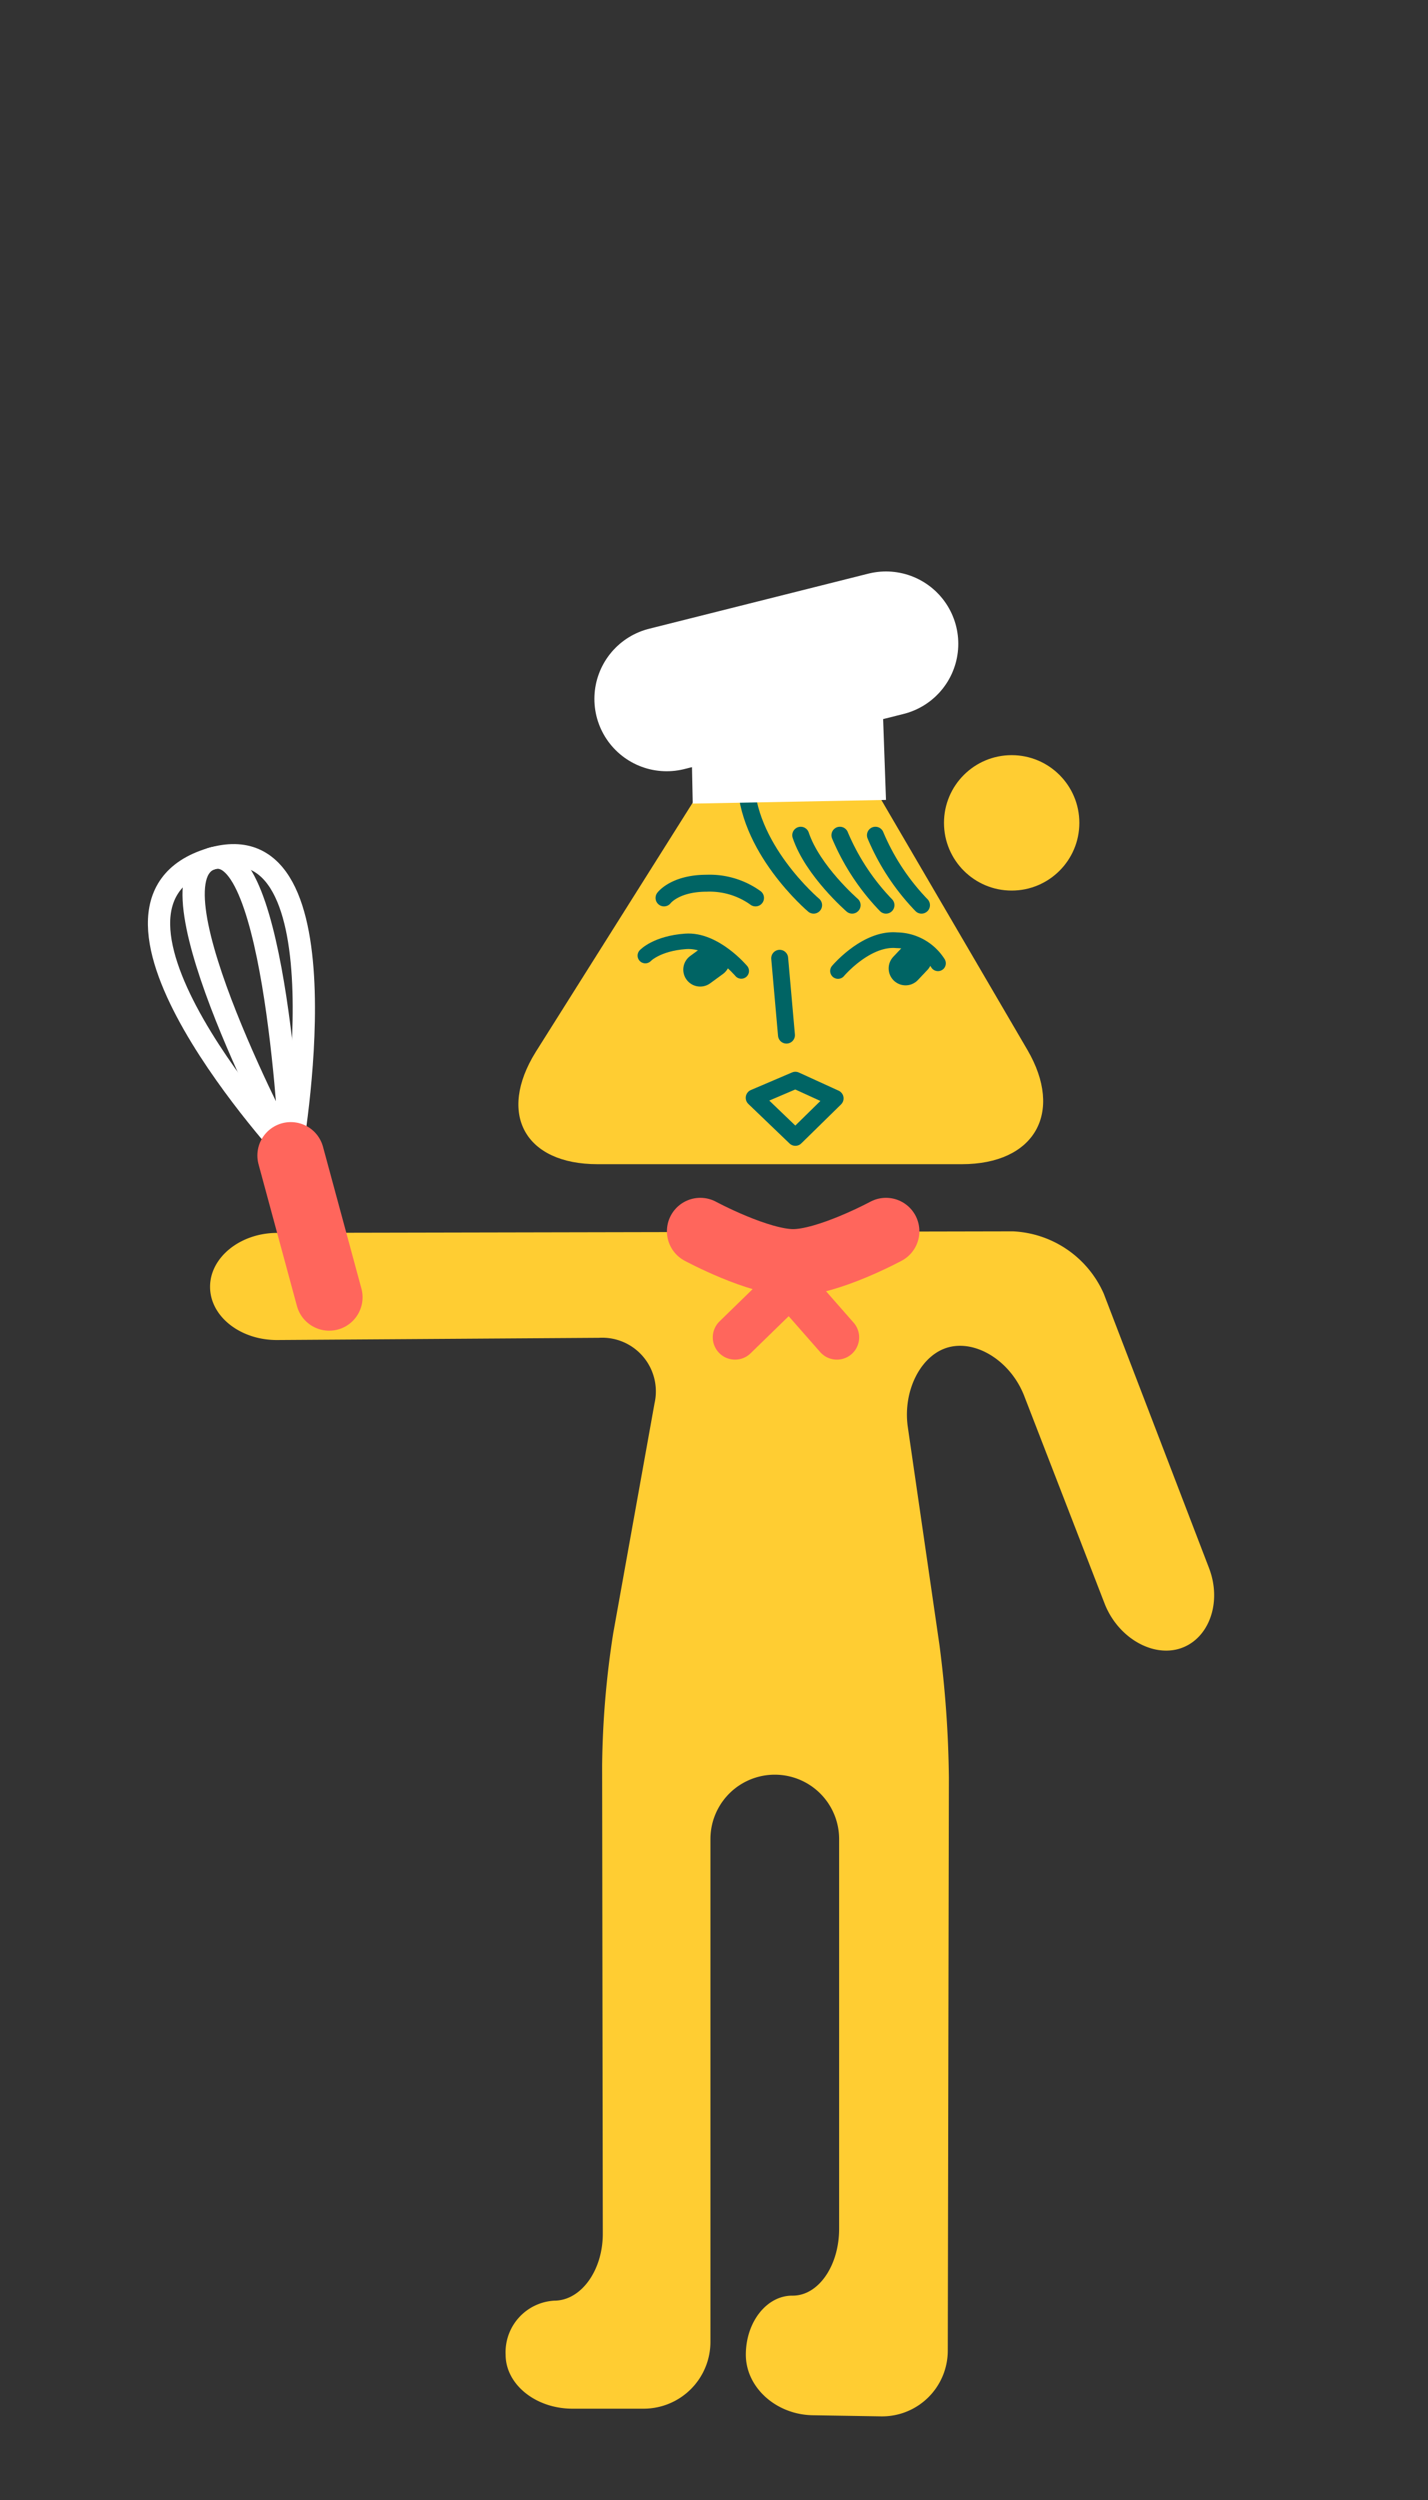 <svg id="圖層_1" data-name="圖層 1" xmlns="http://www.w3.org/2000/svg" viewBox="0 0 128.28 224.5"><rect x="0" y="0" width="128.28" height="224.5" fill="#333333" stroke="none"/><defs><style>.cls-1,.cls-10,.cls-11,.cls-3,.cls-4,.cls-5,.cls-6,.cls-8,.cls-9{fill:none;}.cls-1,.cls-8{stroke:#fff;}.cls-1{stroke-miterlimit:10;stroke-width:2px;}.cls-2{fill:#ffcd32;}.cls-3,.cls-4,.cls-5,.cls-6{stroke:#006464;}.cls-10,.cls-11,.cls-3,.cls-4,.cls-5,.cls-6,.cls-8,.cls-9{stroke-linecap:round;}.cls-10,.cls-3,.cls-4,.cls-5,.cls-6{stroke-linejoin:round;}.cls-3{stroke-width:1.52px;}.cls-4{stroke-width:1.39px;}.cls-5{stroke-width:1.41px;}.cls-6{stroke-width:3.04px;}.cls-7{fill:#fff;}.cls-8{stroke-width:12.99px;}.cls-10,.cls-11,.cls-9{stroke:#ff665c;}.cls-10,.cls-9{stroke-width:6px;}.cls-11{stroke-width:4px;}</style></defs><title>Rethink Taiwan_Landing page animation 4</title><path class="cls-1" d="M26.12,103.76s5.47-30.47-7.2-26.63c-13.65,4.14,7.2,26.63,7.2,26.63"/><path class="cls-1" d="M26.12,103.76s-1.3-28.8-7.2-26.63,7.2,26.63,7.2,26.63"/><path class="cls-2" d="M64.75,68.07c3.48-5.54,9-5.45,12.34.2l15.2,26c3.3,5.65.65,10.27-5.89,10.27H53.68c-6.54,0-9-4.53-5.56-10.07Z"/><path class="cls-3" d="M73.09,81.28S66.94,76.09,67,69.83"/><path class="cls-3" d="M76.55,81.28S73,78.2,71.93,75"/><path class="cls-3" d="M79.59,81.28A20.45,20.45,0,0,1,75.45,75"/><path class="cls-3" d="M82.78,81.28A20.45,20.45,0,0,1,78.64,75"/><path class="cls-3" d="M67.87,80.63a7.06,7.06,0,0,0-4.39-1.32c-2.85,0-3.83,1.32-3.83,1.32"/><path class="cls-4" d="M66.59,87.19s-2.39-2.85-5-2.66-3.62,1.28-3.62,1.28"/><path class="cls-5" d="M75.28,87.19s2.53-3,5.27-2.76a4.45,4.45,0,0,1,3.71,2.07"/><polygon class="cls-3" points="67.75 98.58 71.45 102.13 75.02 98.63 71.45 97 67.75 98.58"/><line class="cls-3" x1="70.04" y1="86.05" x2="70.65" y2="92.95"/><line class="cls-6" x1="81.35" y1="86.96" x2="82.21" y2="86.05"/><line class="cls-6" x1="62.9" y1="87.07" x2="64.05" y2="86.23"/><path class="cls-2" d="M54.09,158.55a81.64,81.64,0,0,1,1-11.91L58.8,126a4.82,4.82,0,0,0-5-5.87l-28.93.2c-3.3,0-6-2.13-6-4.78s2.72-4.83,6-4.84L91,110.57a9.39,9.39,0,0,1,8.15,5.59l9.46,24.65c1.18,3.08,0,6.32-2.52,7.19s-5.66-.93-6.86-4L92,125.33c-1.2-3.07-4.24-5-6.75-4.36s-4.17,3.9-3.7,7.17l2.84,19.55a99.26,99.26,0,0,1,.85,11.94l-.1,51.46a5.9,5.9,0,0,1-6,5.89L73,216.88c-3.3-.06-6-2.51-6-5.44s1.88-5.32,4.19-5.3,4.19-2.66,4.19-6v-35a5.78,5.78,0,1,0-11.56,0v45.15a6,6,0,0,1-6,6H51.42c-3.3,0-6-2.18-6-4.85a4.64,4.64,0,0,1,4.37-4.85c2.4,0,4.36-2.7,4.36-6Z"/><polygon class="cls-7" points="62.23 72.16 79.59 71.83 79.23 61.68 62.02 61.88 62.23 72.16"/><line class="cls-8" x1="59.89" y1="62.76" x2="79.59" y2="57.81"/><circle class="cls-2" cx="90.88" cy="73.89" r="6.08"/><line class="cls-9" x1="26.12" y1="103.76" x2="29.57" y2="116.49"/><path class="cls-10" d="M79.59,110.56s-5.21,2.81-8.34,2.81-8.34-2.81-8.34-2.81"/><line class="cls-11" x1="72.23" y1="116.73" x2="75.18" y2="120.09"/><line class="cls-11" x1="69.48" y1="116.73" x2="66.03" y2="120.09"/></svg>